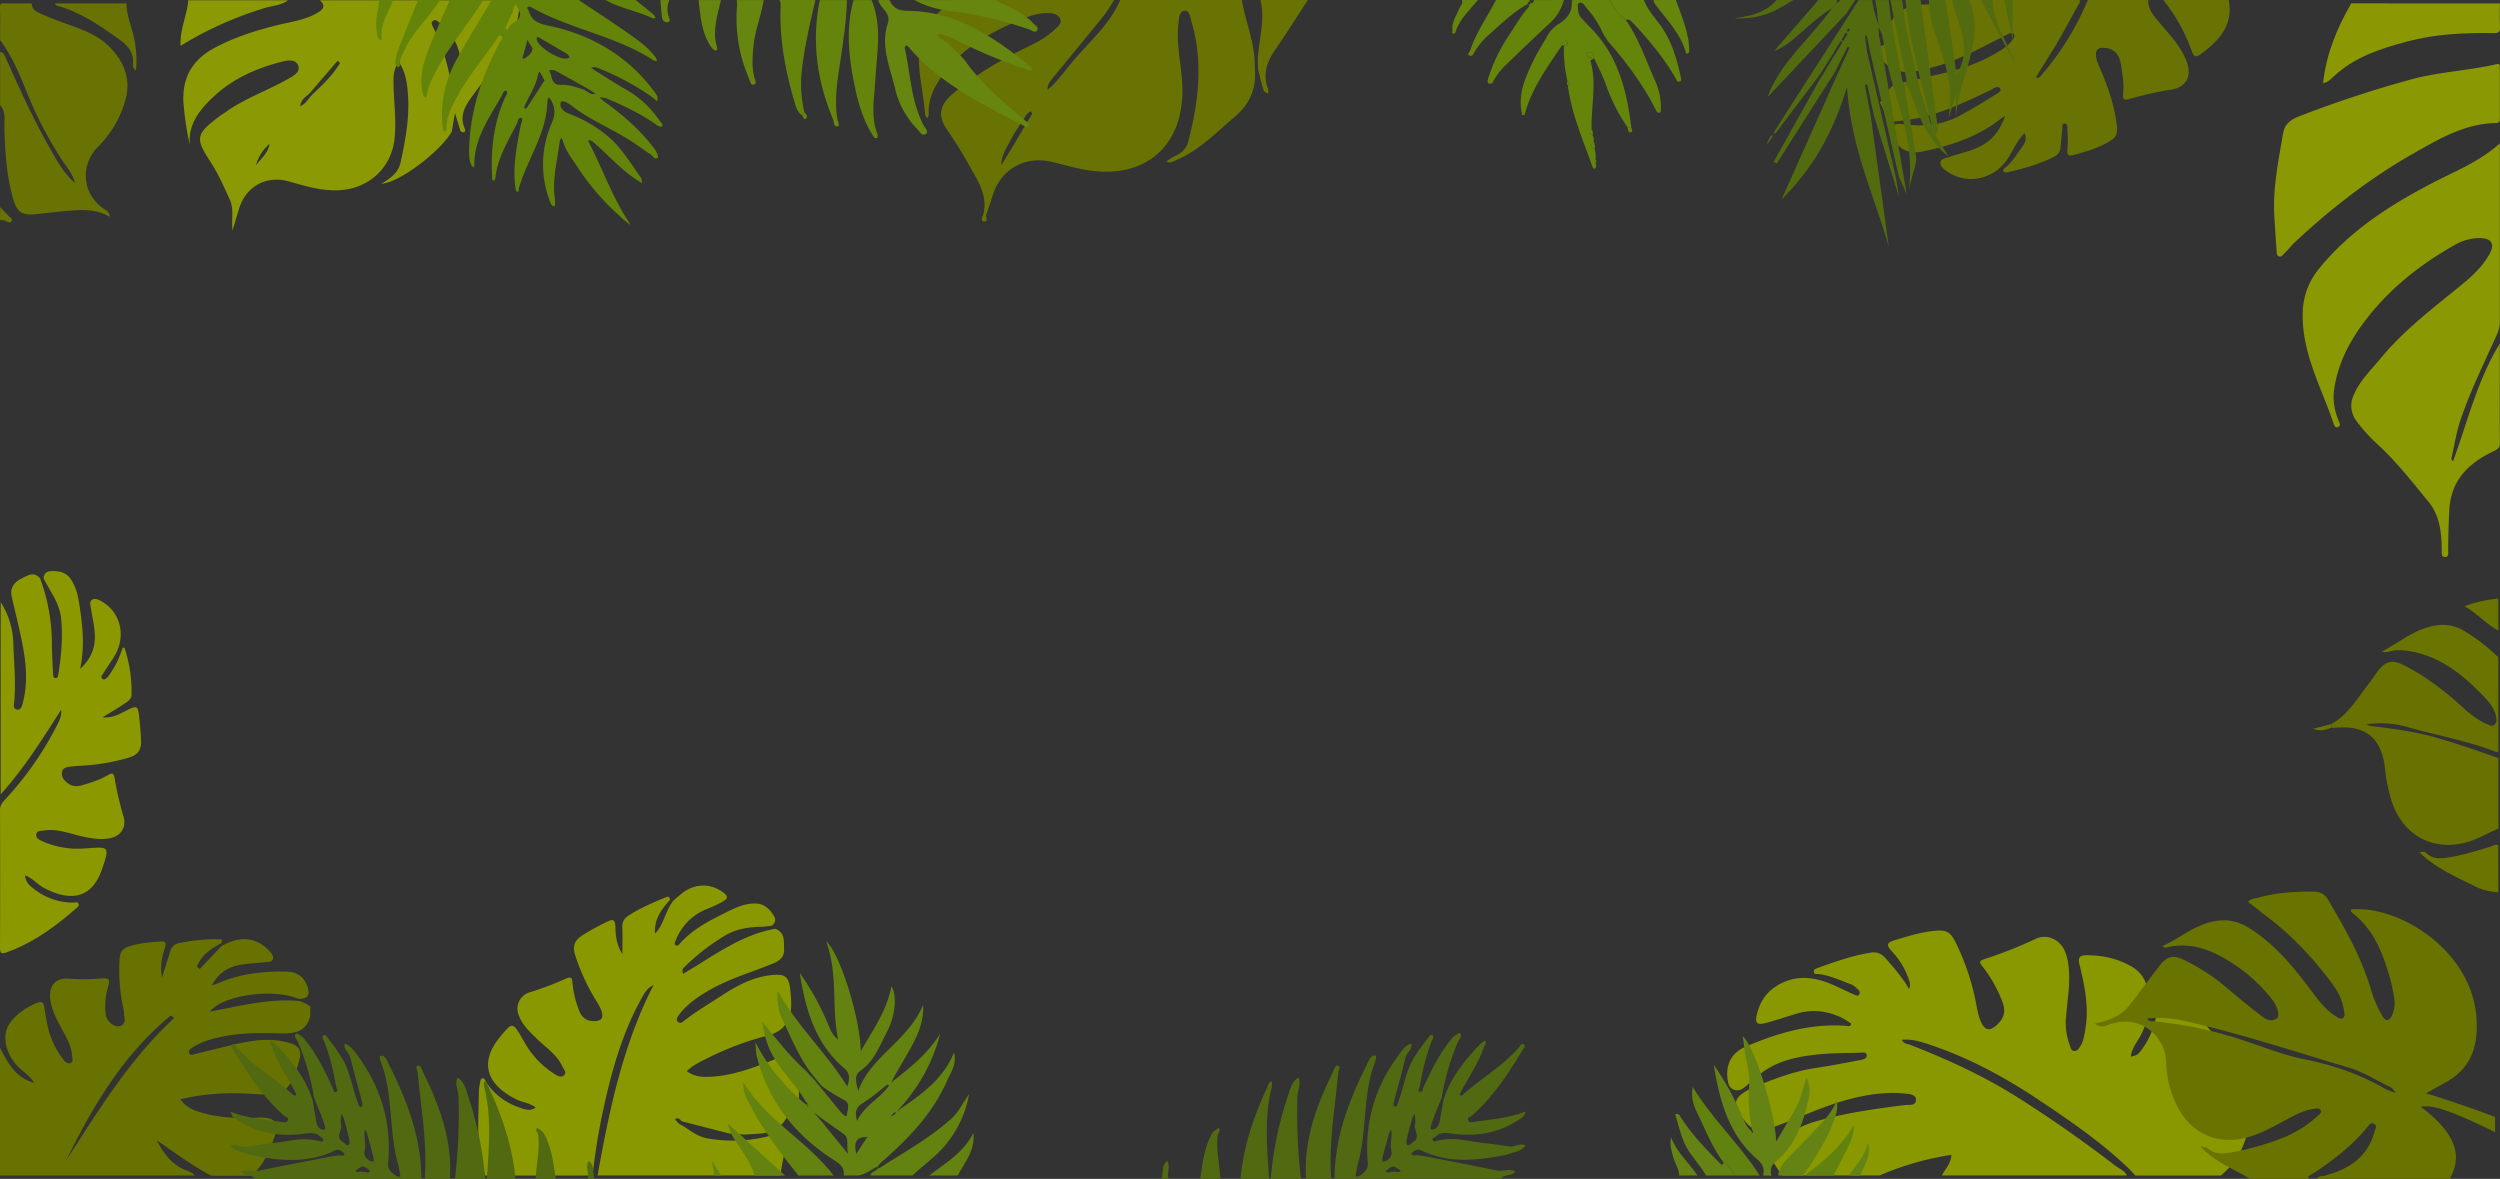 <svg id="Camada_9" data-name="Camada 9" xmlns="http://www.w3.org/2000/svg" viewBox="0 0 1482.36 699.01"><rect x="0" y="0" width="1482.36" height="699.01" fill="#333333" stroke="none"/><defs><style>.cls-1{fill:#8b9904;}.cls-2{fill:#8a9800;}.cls-3{fill:#eff1de;}.cls-4{fill:#8c9800;}.cls-5{fill:#687200;}.cls-6{fill:#648210;}.cls-7{fill:#ebefe3;}.cls-8{fill:#697300;}.cls-9{fill:#697200;}.cls-10{fill:#6a7400;}.cls-11{fill:#658314;}.cls-12{fill:#628210;}.cls-13{fill:#516a11;}.cls-14{fill:#697304;}.cls-15{fill:#638309;}.cls-16{fill:#67860f;}.cls-17{fill:#65840b;}.cls-18{fill:#8b9804;}.cls-19{fill:#8a9803;}.cls-20{fill:#536b0f;}.cls-21{fill:#d6dcc7;}.cls-22{fill:#64840a;}.cls-23{fill:#65850c;}</style></defs><path class="cls-1" d="M189.62,0H307.94a44.72,44.72,0,0,1-5.18,22.42c-6.3,12.1-14.29,23.09-22.41,34-4.32,5.8-8.1,11.75-4.82,19.56.81,1.93-.31,3-2.43,1.69l-3.33-10.81c-.76,4.46-1.31,7.67-1.87,10.89-6.21,11.45-31.31,30.68-41.79,31,5.74-3.36,10.11-6.68,11.39-12.51,3-13.74,5.55-27.54,4.29-41.68-.53-6-1.28-12.12-5.38-18-3.09,4.31-3.15,8.55-3.08,12.63.17,10.65,1.66,21.27.73,31.94-1.57,18-15.1,30.54-33,31.5-10.57.57-20.27-2.61-30.18-5.32-12.9-3.53-24.84,3-28.94,15.72-1.44,4.46-2.72,9-4.07,13.46-.75-6.24,1-12.5-1.59-18.23-3.49-7.7-6.94-15.54-11.54-22.59-9.16-14-8.77-16.39,6.06-27.37.9-.66,1.89-1.19,2.79-1.85,11.26-8.2,24.51-12.66,36.53-19.45,3.21-1.81,8-4.11,6.83-7.9-1.46-4.81-7.09-3.38-10.65-2.46-14.84,3.83-28.65,10.11-39.9,20.73-8,7.54-14.9,16-13.89,28.42A186.18,186.18,0,0,1,109,63.36c-1.72-15.81,3.86-27.5,18.42-35.25,11.74-6.26,24.14-10.16,36.89-13.35,8.38-2.09,17.08-3,24.66-7.81C192.51,4.7,192.65,2.64,189.62,0Zm-5.54,57a1.6,1.6,0,0,0,.81-.83c6.16-5.88,12.48-11.64,16.73-19l-1.47-1.26L184,54.66,182.62,56c-2,1.69-4.24,3.24-4.64,6.79C181.25,61.35,182.5,59,184.08,57Zm85.24,1.19c3.35-2.16,2.74-5.3,3.12-7.65,2.31-14,.73-27-11.25-36.67-1.32-1.07-2.65-3-4.5-1.63-1.5,1.12-.31,2.88.35,4.18C263.6,29.37,266.73,43.36,269.32,58.16ZM151.7,97.82c3.15-4,7.37-7.33,8.12-12.73A26.87,26.87,0,0,0,151.7,97.82Z" transform="translate(0 0.17)"/><path class="cls-1" d="M170.8,0c-4,3-9,3.16-13.57,4.51A212.88,212.88,0,0,0,107.08,27c-.51-10,3.91-18.19,4.55-27Z" transform="translate(0 0.17)"/><path class="cls-2" d="M431.87,671.8l-27.7-7.13c-1-1.29-2-2.41-3.91-1.23,1.11,1.44,2.06,2.89,3.83,3.47,4.91,3,9.43,6.87,15.33,7.9a85.76,85.76,0,0,0,39.29-2.11c6.17-1.8,6.58-1.49,6.66,5.13s-2,12.64-2.59,19H354.33c6.92-38.86,15-77.4,33.21-113-3.82,2.07-5,3.89-8.59,10.65-11,20.7-16.94,43.06-21.77,65.77-2.58,12.09-4.43,24.31-5.83,36.59H287.67c-5.71-16.4-3.84-33.37-3.71-50.21a30.56,30.56,0,0,1,.7-4.91c.16-1,.29-2.2,1.34-2.48,1.22-.31,1.48,1,2,1.79,4.77,7.61,11.66,12.58,20,15.5,2.94,1,6.14,2.45,9.63,0-3.5-2.71-7.63-3-11.14-4.67-16.87-8.19-23.22-21.09-10-37.17,7.38-9,7.47-9,13.33,1.09.67,1.15,1.31,2.31,2,3.45A52,52,0,0,0,329,636.77c1.59,1,3.76,2.29,5.48.56s-.24-3.4-.91-4.91c-3.23-7.26-9.91-11.42-15.32-16.71-4.36-4.27-8.84-8.45-10.88-14.45a10.14,10.14,0,0,1,6.6-13A195.7,195.7,0,0,0,335.82,580c2.88-1.28,3.44-.23,3.6,2.36a59.78,59.78,0,0,0,3.86,16.39c1.64,4.6,4.87,6.9,9.89,6.53,3.55-.26,4.64-2.1,3.67-5.36-.86-2.89-2.52-5.37-4.06-7.93a120.56,120.56,0,0,1-11.84-26.18c-1.52-4.83-.26-8.25,3.92-11.07a128.77,128.77,0,0,1,15.21-8.39c2.94-1.46,4.69-1.69,4.8,2.78.12,5.45.69,11,4.19,16.47,0-5.84.15-10.92-.06-16-.13-3.21,1.15-5.25,3.78-6.94,6.73-4.33,14-7.51,21.37-10.5,1.43-.58,3-1.36,3.09,1.27-5.18,5.68-9.49,11.73-8.82,19.94,5.44-5.58,6.07-13.72,10.94-19.55a76,76,0,0,1,6.45-5.36c7.23-4.79,15.5-4.68,22.35.07,3.82,2.64,3.85,4-.16,6.23a75.2,75.2,0,0,1-8.55,3.94,32.57,32.57,0,0,0-18.75,18.67c-.46,1.11-1.15,2.27,0,3,.94.6,1.84-.38,2.5-1.12,7.3-8.24,16.84-13.21,26.47-18,5.9-2.92,11.87-6,18.77-5.67,5,.22,8,3.44,10.45,7.38,1.34,2.17.77,4.1-1.1,5.71-2.13.24-4.26.64-6.39.68-7.56.13-14.86,1.31-21.47,5.19A128.91,128.91,0,0,0,406,573.05c-.8.77-1.83,1.52-1,4.22,17.71-10.3,34.07-23.12,54.69-26.72,6,2.23,5,7.51,5.24,12.17.18,4.2-2.25,6.59-6,8.16-12.82,5.35-26.32,9.12-38.45,16.12-6.77,3.91-13.22,8.27-17.93,14.69-.83,1.13-2,2.57-.61,4s2.82.11,3.92-.76c6.79-5.33,14.25-9.67,21.45-14.38,9.35-6.11,19-11.48,30.46-12.56,7.73-.74,9.93.84,10.79,8.49a74.17,74.17,0,0,1,.58,9.41c-.17,9.53-4.88,15.76-14.05,18A175.28,175.28,0,0,0,419,627.53c-4.08,2-8.22,4-11.78,7.44a17.37,17.37,0,0,0,10.48,3.33c7.37.22,14.5-1.21,21.56-3.16a198,198,0,0,0,20.11-7.21c7.83-3.11,14.48-.72,14.35,22.89a9.5,9.5,0,0,0-5.06,6.23c-2.63,9-8.3,14.15-18,14.92-5.61.45-11.15.86-16.74.15" transform="translate(0 0.17)"/><path class="cls-3" d="M431.87,671.8l2,.32" transform="translate(0 0.17)"/><path class="cls-4" d="M25.82,342.72c.2-2.52,1.58-4,4-4.2,4.59-.3,9,.31,11.93,4.43,4.11,5.74,4.9,12.54,5.88,19.28,1.66,11.36,2.4,22.71-.13,34.21,5.53-5,8.62-11,8.75-18.44.1-5.85-1.43-11.5-2.28-17.24-.27-1.84-1.27-4.32.88-5.44,1.77-.93,3.81.18,5.55,1.18,11.46,6.64,14.6,21.07,7.13,32.92-2,3.22-4.23,6.34-6.22,9.58-.62,1-2,2.43-.5,3.44,1.24.82,2.54-.53,3.31-1.53a52.55,52.55,0,0,0,8-15.32c.21-.6.43-1.19.64-1.75.5.06,1,0,1.08.14A82.35,82.35,0,0,1,78,411.79c0,2.17-1.57,3.51-3.28,4.67-4.47,3-9.1,5.8-13.86,8.62,4.6.67,8.61-1.13,12.57-3.16,8.36-4.31,8.39-4.32,9.37,5.48.4,4,.69,7.93.86,11.9.21,4.91-1.89,8.09-6.77,9.61a121.91,121.91,0,0,1-24.21,4.62c-3.27.33-6.58.38-9.85.76-2.58.29-5.8.37-6.14,3.76-.31,3,1.95,5.23,4.35,6.73s5,1.4,7.65.64c5.4-1.54,10.74-3.24,15.59-6.15,2.17-1.3,3.19-.93,3.61,1.68a196.87,196.87,0,0,0,5.4,23.22c1.75,6.08-1.57,11.3-7.75,12.6-6,1.25-11.77.11-17.59-1.18-7.19-1.6-14.2-4.59-21.79-3.31-1.66.28-4.11-.15-4.6,2.06-.53,2.42,1.78,3.46,3.47,4.24a51.27,51.27,0,0,0,19.1,4.47,75.33,75.33,0,0,0,8.88-.34c11.53-.81,11.8-.46,8,11-.46,1.42-1,2.82-1.55,4.19-6.65,15.78-19.61,15.73-33.31,8.48-3.83-2-6.62-5.76-11.3-7.5.32,4.44,3.24,6.52,5.89,8.49a37.21,37.21,0,0,0,23,7.65c1,0,2.08-.57,2.69.48.8,1.37-.44,2.18-1.24,2.88C32.78,549.29,19.51,559,3.69,564.6.94,565.57,0,565,0,561.87Q.17,521,0,480.22c0-3.13,1.71-4.88,3.47-6.79a193.34,193.34,0,0,0,29.37-41.69c1.78-3.42,3.88-6.81,3.43-11.07C25.31,437.74,14.65,455,.41,470.84V356.91a47.22,47.22,0,0,1,7.5,24.86c.42,11.26,1.54,22.52.54,33.81-.16,1.81-.95,4.61,1.73,5,2.36.3,3-2.42,3.41-4.24,2.92-11.34,2-22.75-.18-34-1.83-9.61-4.23-19.1-6.44-28.62-1.31-5.64,1.71-8.83,6.18-11.06,3.5-1.75,7.16-4.1,10.64.15a112.89,112.89,0,0,1,7,37.9c0,6.29.39,12.57.69,18.86.05.91.21,2.22,1.42,2.32s1.5-1.1,1.65-2.05c1.76-11,2.79-22,1.71-33.17C35.38,357.42,29.69,350.51,25.82,342.72Z" transform="translate(0 0.17)"/><path class="cls-5" d="M115.4,696.84H0V621c5,10.14,10,18.18,20.19,20.83C17.61,637.23,12.79,635,9.5,631,2.9,623.21,1.18,613,5.86,606.49c4.08-5.65,9.73-9.32,16.09-12,2.81-1.2,3.9-.26,4.3,2.53.55,3.76,1.25,7.49,2,11.21a49.64,49.64,0,0,0,9.12,19.6c1.07,1.45,2.65,3.08,4.53,2.3s.9-2.93.81-4.43c-.36-6.16-3.7-11.2-6.45-16.45-3-5.72-6.1-11.43-6.55-18-.51-7.42,3.65-11.71,11-11.13a122.78,122.78,0,0,0,19.84-.15c4.29-.35,4.82.85,3.61,4.55a42.4,42.4,0,0,0-1.51,16.69c.32,3.93,5,7.94,8.27,7.07,4.45-1.18,2.62-5,2.63-7.91a21.27,21.27,0,0,0-.72-3.89,110.78,110.78,0,0,1-2-27.13c.21-3.36.87-6.62,4.69-8,6.47-2.35,13.26-2.78,20-3.28,2.6-.19,3.2.86,2.28,3.68-1.74,5.32-3,10.84-1.74,17.72,1.85-5.87,3.41-10.66,4.85-15.48a6.34,6.34,0,0,1,5-4.88,105.64,105.64,0,0,1,23.18-2.37c1.39,0,3.51-.43,2.16,2.28-6.21,3.33-11.89,7.16-14.42,13.9l1.58,1.54,13.09-13.84c1.2-.57,2.39-1.15,3.59-1.7,9-4.12,18-2.41,24.49,4.67,1.25,1.35,2.73,3,2.29,4.75-.52,2.14-2.93,1.8-4.63,2-4.77.57-9.59.71-14.32,1.48-7.37,1.19-13.22,4.89-16.92,11.58l-.42.92.82-.51a24.51,24.51,0,0,0,2.79-.9c12.82-5.66,26.38-7.18,40.19-7,7,.09,11.13,3.29,13.05,9.34,1.54,4.82-.08,6.87-5.4,6.83-14.9-6.31-44.69-2.39-52.59,7.58,17.4-3.24,34.66-7.81,52.58-6.33a18.53,18.53,0,0,1,6.94,3.26v6c-2.53,8.75-8.81,10.21-17.08,10-11.55-.35-23.22-.51-34.67,1.82-6.34,1.29-12.6,2.93-18.07,6.57-1.12.75-2.87,1.72-1.84,3.51.86,1.49,2.4.56,3.62.26,7.72-1.86,15.41-3.85,23.15-5.64,11.22-2.59,22.43-4.27,33.79-.45,4.59,1.54,5.84,4.44,4.86,8.77-.43,1.92-1,3.83-1.58,5.7-4.66,14.09-9.08,16.57-23.83,15.48-15-1.12-30-.7-45.33,3.1,2.89,4.08,6.63,6,10.73,7.3,10.23,3.29,20.78,3.92,31.42,3.7,3.46-.07,6.91-.66,10.36.29,4,1.1,5.47,3.71,4.34,7.5-3,9.87-6.7,19.36-14.69,26.47H125.35C113.83,691.07,103.66,683.18,93,676c3.74,7.48,8.47,13.78,16.2,17.32C111.37,694.24,113.9,694.72,115.4,696.84Zm-76.1-9.07c19.19-29.7,37.58-59.95,64-84.31l-2-1.5C73.18,625.07,55.05,655.56,39.3,687.77Z" transform="translate(0 0.17)"/><path class="cls-6" d="M500.27,696.84c.51-4.39-1.76-6.62-5.41-8.93-23.29-14.73-39.34-35-46.21-62-.51-2-.41-4.11-.77-8.13,7.61,14.94,17.28,25.73,28.16,35.53.78.6,1.57,1.19,2.36,1.78l.87,1.12.33,0-.41,0c.12-.68.08-1.24-.86-1.1.94-1,0-1.52-.59-2.12-6.09-10.61-15.61-18.82-20.95-30-2.65-5.56-3.9-11.46-4.92-17.67,8.29,10.53,16.52,21,26.48,29.87.94,1.06,1.88,2.11,2.83,3.16l1,1,3.65,4.36.73.9c4.16,5.1,8.27,10.24,12.54,15.24.68.81,2.81,2.51,2.95,1.41.4-3.09,2.42-7.29-1.55-9.24A100.6,100.6,0,0,1,487.56,644l-1-1-3.63-4.46-.73-.81-2.73-3.6c-6.62-9.58-11-20.32-15.91-30.77-2-4.29-2.94-8.93-2.4-16,11.92,21.41,28.73,36.53,41.24,56.7,1.73-5.22,1.37-8.06-1.67-10.66-17.22-14.65-23.11-34.63-26.52-56.69a158.42,158.42,0,0,1,17,30.93c1.22,2.83,2.35,5.84,4.92,7.88l.85.67-.25-1.26c-3.64-18.36.24-37.43-6.88-57,8.46,7.48,20.36,46.58,20.52,65.17,7.5-13,15.57-24.16,18.2-38.59,3.51,6,2.35,17.76-3,27.9-4.29,8.07-7.42,16.91-15.65,22.54-4.06,2.77-1.73,7.71-1.14,12,7.24-20.72,29.6-29.63,38.64-51.38.28,10.45-3.2,17.76-7,24.83s-8.26,14-12.08,21.35c10.93-8.49,21.78-17,29.18-29.14a103.09,103.09,0,0,1-25.82,46.23c13.54-9.36,27.29-18.37,34-35,1.77,7-2,12-4.34,17.3-8.66,19.35-23,34.16-38.76,47.84a24.52,24.52,0,0,0-2.41,2.85l.07,0-1,.09c-3.21,1.87-6.22,4.14-10,4.89Zm27.86-34.77,1.11-.78,1.35-.71.63-1.42-1.38.65-1,1.12-.64,1.22-.62.29c.1,0,.23.06.29,0A2.16,2.16,0,0,0,528.13,662.07Zm-45.81-2.89a1.68,1.68,0,0,0-.12-.38c0-.06-.15-.08-.22-.12l.41.43,4.52,5.37c5,6.11,9.94,12.22,16,19.69-1.36-5.24,1.12-9.39-2.93-12.18s-8.07-5.66-12.11-8.49Zm32,14.88c-6.86-.31-8.13,3.36-6.63,10l6.52-10,.55-.63-.47,0Zm11.94-29.3,1-1.48-1.13-.34c-4.84,3.71-9.45,7.81-14.6,11-3.91,2.43-4.87,5.18-3.34,10.54C512.54,655.56,520.84,651.61,526.23,644.76Z" transform="translate(0 0.17)"/><path class="cls-6" d="M473.41,696.84c-10.53-13.13-20.72-26.5-28.54-41.5-1.94-3.72-4.36-7.31-4.15-13.72,14.49,23.15,38.22,35,53.58,55.22Z" transform="translate(0 0.17)"/><path class="cls-6" d="M520.12,691.89c.56,1.2,1.35.56,2,.16,14.27-9.29,29.33-17.43,42.06-29,4-3.6,6.23-8.33,10.45-14.51a63.74,63.74,0,0,1-12.76,28.59c-5.83,7.75-13.89,13.1-20.78,19.7H516.19c.24-2.47,3.1-2.23,4.09-3.93.08-.13.26-.28.24-.37a3.56,3.56,0,0,0-.33-.68Z" transform="translate(0 0.17)"/><path class="cls-6" d="M447.54,696.84c-2.19-7.17-6.62-13.12-10.63-19.3-2-3.13-4.42-6.11-5.31-11.55l33.85,30.85Z" transform="translate(0 0.17)"/><path class="cls-6" d="M551,696.84c9.18-7.24,19.82-12.87,26.2-25.21,1,11.19-5.61,17.65-9.29,25.21Z" transform="translate(0 0.17)"/><path class="cls-6" d="M423.67,696.84l-1.77-9.22,5.75,9.22Z" transform="translate(0 0.17)"/><path class="cls-7" d="M482.15,639.45" transform="translate(0 0.17)"/><path class="cls-7" d="M482.19,637.74" transform="translate(0 0.17)"/><path class="cls-6" d="M514.29,674.06l0-.74.47,0-.55.63Z" transform="translate(0 0.17)"/><path class="cls-2" d="M1316.93,696.84h-50.85c-1.23-1.32-2.41-2.71-3.71-4-16.43-15.8-35.14-28.6-54-41.17-20.25-13.47-41.46-24.9-64.62-32.55-5.09-1.68-10.23-3.35-16.06-2.75,1.12,2.52,3.22,2.31,4.79,2.92,22.3,8.66,44,18.65,64.21,31.44q29.58,18.74,57.38,40.15c2.43,1.88,5.6,2.91,7.07,5.93H1151.42c1.92-3.85,5.43-7,5.67-12.21a170,170,0,0,0-42.56,12.21H1056.7c-1.55-2.32-3.16-4.62-4.64-7-3.11-4.94-2.8-8.45,1.66-12.26,6.46-5.53,13.57-10,21.86-12.47,17.58-5.21,35.65-7.69,53.75-10,2.52-.33,6.79.69,6.74-3.15,0-3.26-4.12-3.45-6.77-3.7-10-1-19.83.26-29.6,2.56-16.42,3.87-31.52,11.3-47.25,17-10.18,3.7-14,2.72-20.12-6.36-4.79-7.08-4-10.47,3.35-14.82a21.13,21.13,0,0,1,2.22-1.14c12.65-5.5,25.46-10.46,39.25-12.49,8.37-1.22,16.68-2.88,25-4.44,2-.38,5-.62,4.7-3.23-.23-2-3.13-1.27-4.82-1.24-7.46.14-15,.17-22.37.84-14.21,1.29-28,4-39,14.28-1.69,1.58-3.5,3-5.28,4.54-2.08,1.78-4.42,3.34-7.22,2.27-3-1.15-3.58-4-3.88-7-.87-8.52,2.62-15.07,11-18.64,18.91-8.1,38.4-13.79,59.35-12.27,1,.07,2.35.9,3.07-1.24a53.81,53.81,0,0,0-5.24-3.34c-8.83-4.39-18-5.45-27.56-2.54-6,1.84-12,3.92-18.08,5.48-5,1.27-6.28.06-5.13-4.92,1.43-6.24,4.46-11.82,9.75-15.71,10.37-7.64,21.61-7.5,33.08-3,4.93,2,9.63,4.46,14.51,6.56,1,.44,2.59,1.61,3.47-.15.74-1.45-.55-2.47-1.51-3.34a10.6,10.6,0,0,0-3.19-2.32c-6.38-2.31-12.54-5.33-19.39-6.19-1.09-.14-2.61.42-2.9-1.12-.33-1.69,1.22-2.1,2.47-2.55,10.15-3.68,20.33-7.21,31-9,3.84-.63,6.6.44,9.18,3.42,4.93,5.7,9.92,11.33,13.83,18.13,1.08-2.67.22-4.66-.51-6.69a46.85,46.85,0,0,0-10-15.93c-3.68-4-1.75-5.18,1.85-6.28,7.61-2.33,15.23-4.7,23.2-5.55,7.53-.8,9.77.28,13.15,7a142,142,0,0,1,12.24,37.13c.7,3.57,1.33,7.16,3,10.46,2.11,4.23,4.69,4.79,8.24,1.87,5.25-4.3,6.49-8.64,3.93-15a80.17,80.17,0,0,0-11.48-20.25c-1.32-1.66-2.77-3.26.61-4.34a259.7,259.7,0,0,0,31-12.25c6.48-3,13.91.37,16.94,6.94,1.84,4,2.37,8.22,2.64,12.54.58,9.15-1.14,18.15-1.78,27.21a37.55,37.55,0,0,0,2.29,16.58c.5,1.3.61,3.2,2.51,3.31s2.79-1.49,3.72-2.89c1.79-2.71,2.18-5.83,2.77-8.92,2.62-13.56-.2-26.68-3.35-39.74-.91-3.79.23-5.22,4-5.24,9.49,0,18.49,1.85,26.75,6.6a19.06,19.06,0,0,1,9.8,14.69c1.43,10.06,0,19.4-5.31,28.19-2,3.29-4.34,6.5-4.77,10.71,3.84-1,4-1,6-3.55,8.44-11.17,11.11-23.8,9.23-37.5-.18-1.35-1.83-2.88,0-3.94,1.58-.92,2.77.69,3.9,1.53,8.13,6.1,15.07,13.44,21.94,20.87,11,11.91,20.27,24.92,25.81,40.29,2.54,7.08,3.9,14.36,3,21.9C1332,678.55,1326.36,688.72,1316.93,696.84Z" transform="translate(0 0.17)"/><path class="cls-8" d="M1452.47,698.84h-78.69c.82-2,2.79-1.39,4.26-1.78,14.44-3.8,25.88-10.95,30-26.43.39-1.49,1.6-3.39-.35-4.45s-3,.75-4,2c-9.14,11.12-20.38,19.77-32.34,27.59-1.14.74-3.06.93-2.46,3.08h-34.87c-9.47-6.21-20.75-9.7-29.31-19.39,2.17.57,3.55.52,4.28,1.18,4.06,3.7,8.74,3.42,13.61,2.57a157.74,157.74,0,0,0,29.68-8.23,67.36,67.36,0,0,0,21.57-13.1c1-1,2.9-2,2.26-3.52-.76-1.79-2.91-1.25-4.49-1-6.87,1.08-12.71,4.65-18.69,7.87-6.72,3.62-13.45,7.21-20.91,9.14-17.14,4.46-32.36-2.27-40.63-17.78a62.45,62.45,0,0,1-7-27.23c-.56-14.38-14.11-27.92-32.33-22.51-2.71.81-6.35,3.15-9.87-.11,8.27-1.74,15.31-4.33,20.66-11.11,6.06-7.67,11.74-15.62,17.75-23.32,4.46-5.71,8.24-6.45,14.77-3.12A117.6,117.6,0,0,1,1316,582c7.61,6.13,14.93,12.64,22.74,18.52,3,2.29,6.54,6,11,3.39,2.53-1.48.78-7.48-3.26-12.46a96.21,96.21,0,0,0-20-18.57c-12.54-8.68-25.81-15-41.78-11.32a1.85,1.85,0,0,1-2.35-.79c8.77-4,16.24-10.23,25.42-13.31,8.93-3,17.19-2.72,25.66,2.53,15.94,9.89,27.21,24.07,38.11,38.74,3.77,5.08,7.71,10,13.08,13.49,1.37.9,3,2.16,4.56,1.27s.85-3,.64-4.59c-.78-6.1-3.6-11.38-7.21-16.17-11-14.61-23.32-28-38-39.06-3.93-3-7.73-6.06-11.69-9.16,1.89-1.9,4.15-1.93,6.14-2.47,10.67-2.84,21.54-3.67,32.56-3.54,4.09.05,6.84,1.4,8.92,5,9.91,16.89,19.6,33.85,25.23,52.78a71.67,71.67,0,0,0,6.82,16c1.93,3.27,4.07,3.14,5.68-.3a17.44,17.44,0,0,0,1.29-10.69c-.63-3.43-1.17-6.88-2.1-10.23-4.18-15.17-9.56-29.69-22.56-39.9-.64-.51-1.34-1-.7-2.18,2.19,0,4.48-.12,6.76,0,27.68,1.68,65,27.34,67.46,64.47,1.07,16.07-2.71,29.18-17.35,37.66-3.93,2.28-8,4.41-12.59,7,14.25,4.35,27.67,9,40.94,14v9c-25.48-12.48-37.66-16.62-43.94-14.93C1455.38,671.13,1460.8,684.76,1452.47,698.84Zm-179.23-95.09c.92,2,2.26,1.55,3.29,1.64a237.64,237.64,0,0,1,55.28,11.85c11.29,3.78,22.33,8.22,34.14,10.59,15.46,3.1,30.47,7.88,44.46,15.46,3.38,1.83,6.73,3.9,10.72,4.55-1.61-.68-1.92-2.46-3.55-3.27-8.32-4.11-16.27-9.13-25.19-11.78-32.86-9.78-65.44-20.6-99-28A64.49,64.49,0,0,0,1273.24,603.75Z" transform="translate(0 0.17)"/><path class="cls-9" d="M1382.22,429.24c10.41-5.71,15.94-16,22.94-24.84,1.74-2.2,3.16-4.65,4.92-6.83,4.88-6,8.45-6.72,15.48-3.18,12.79,6.43,24,15.11,34.51,24.71,5.15,4.7,10.6,8.94,17.33,11.17,1.44,1.68,1.78.58,2-.8l1-2.09h1v17.91c-1,.71-1.93.18-2.8-.15-16.81-6.4-34.54-9.43-51.74-14.39a57.93,57.93,0,0,0-23.49-1.46,4,4,0,0,0,2.31,1c13.18,1.6,26.27,3.29,39.16,7,12.37,3.53,24.45,7.8,36.56,12.06v41.79c-5.77,2.41-11.14,5.69-17.15,7.6-20.7,6.58-39.38-3.08-46.14-23.85a101.16,101.16,0,0,1-4-19.88c-2-17.2-11-24.88-28-23.78-1.15.08-2.3.1-3.45.14C1382.46,430.6,1382.34,429.92,1382.22,429.24Z" transform="translate(0 0.17)"/><path class="cls-10" d="M1481.36,427.37h-1c-.28-7.52-5.34-12.27-10.07-17.07-11.67-11.82-24.6-21.55-41.56-24.36-4.11-.68-8.15-1-12.22.28a8.75,8.75,0,0,1-4.26,0c10.89-5.66,20.29-14.17,33.12-15.66a23.28,23.28,0,0,1,15.18,3.06,106,106,0,0,1,20.77,15.92Z" transform="translate(0 0.17)"/><path class="cls-10" d="M1481.36,528.86a33.06,33.06,0,0,1-14.69-3.93c-11.17-5.51-22.64-10.6-32-19.58,1.7-.74,3-.57,4,.35,4,3.7,8.68,3.32,13.53,2.51,8.33-1.39,16.35-3.91,24.41-6.32,1.51-.45,2.92-1.71,4.68-.89Z" transform="translate(0 0.17)"/><path class="cls-10" d="M1481.36,373.65c-7.07-3.58-12.16-9.78-20-14.38a78.35,78.35,0,0,1,20-4.53Z" transform="translate(0 0.17)"/><path class="cls-10" d="M1382.22,429.24c.12.68.24,1.36.35,2-3.25,1.36-6.52,2.44-11.2.74Z" transform="translate(0 0.17)"/><path class="cls-10" d="M1479.41,429.47c-.23,1.38-.57,2.48-2,.8Z" transform="translate(0 0.17)"/><path class="cls-11" d="M1045.38,696.84c1-3.87-.16-6.82-3.29-9.49-16.95-14.49-22.33-34.35-25.95-56.13a162.66,162.66,0,0,1,16.6,29.91c1.36,3.28,2.69,6.7,5.53,9.15.25.5.49,1,.74,1.51.68-.74.37-1.39-.17-2a97,97,0,0,1-1.66-26.51c.55-8.16-2.57-15.89-3.14-23.93-.12-1.62-.47-3.23-.74-5,7.13,5.48,19.65,46.5,19.84,62.42q5.25-8.88,10.49-17.77c3.46-5.91,5.33-12.48,7.43-20.37a16.9,16.9,0,0,1,1.62,11.32c-2.93,14.9-7.93,28.84-20.14,39-2.75,2.28-2.9,4.92-2.18,8Z" transform="translate(0 0.17)"/><path class="cls-12" d="M1021.85,688.93c-6.77-9.06-10.77-19.58-15.7-29.61-2.24-4.58-3.48-9.49-2.44-15,11.42,18.92,27.83,34,39.68,52.54h-14.92A20.53,20.53,0,0,0,1021.85,688.93Z" transform="translate(0 0.17)"/><path class="cls-11" d="M1054.34,696.84c.48-3.92,2.52-7,5.23-9.78,5.64-5.78,11.23-11.61,16.88-17.4,5-5.13,9.87-10.35,12.61-17.25,1,4.75-.51,9-2.09,13.17-3.66,9.58-9.1,18.23-14.66,26.8-.64,1-2.77,1.73-1.13,3.52l.09,0c-1.42-1.17-1.81-.3-2,1Z" transform="translate(0 0.17)"/><path class="cls-11" d="M1021.85,688.93a20.53,20.53,0,0,1,6.62,7.91h-16.91c-3.77-6.71-9.56-12.07-12.77-19.21-2.52-5.57-3.71-11.42-5.53-17.11,2.24-.72,2.63.64,3.19,1.53,6.48,10.2,14.8,18.85,23.23,27.43C1021.21,691,1021.52,690.69,1021.85,688.93Z" transform="translate(0 0.17)"/><path class="cls-12" d="M1071.18,695.9c10.92-7.93,20.93-16.74,28.11-29.06,0,4.95-1,8.2-4.68,15.57-2.44,4.83-5,9.62-7.44,14.43h-15.92l0-1Z" transform="translate(0 0.17)"/><path class="cls-11" d="M995.64,696.84c0-3.9-2.45-7-3.42-10.63-1.05-3.88-2.42-7.69-1.33-12,3.35,8.9,10.45,15.12,15.69,22.62Z" transform="translate(0 0.17)"/><path class="cls-11" d="M1096.12,696.84c4.13-5.8,9.46-10.83,11.5-19.4,2,8.35-2.41,13.59-4.54,19.4Z" transform="translate(0 0.17)"/><path class="cls-13" d="M855.84,652.3c3.91-13,12.25-23.15,21.29-32.84a24.56,24.56,0,0,1,3.42-2.62c1.13,1.6-.34,2.76-.77,4-3.06,9.32-8.75,17.3-13.28,25.88-.4.76-1.08,2.15-.86,2.34,1,.79,1.74-.06,2.49-.74,10.53-9.46,23.14-16.5,32.46-27.4.71-.84,1.63-2.81,3-1.78s-.29,2.44-.9,3.46c-8.42,14-17.41,27.59-29.77,38.63-.88.79-3.28,1.06-2.27,3,.82,1.61,2.63.94,4,.74,10.1-1.46,20.35-2.23,30-6.12-.58,1.12-.87,2.63-1.79,3.31-12.28,9.18-26.34,11.77-41.24,9.93-4-.49-7.44-1.29-10.51,1.81-.59.6-2.13.61-1.56,1.95s1.56.6,2.51.39a39.82,39.82,0,0,1,15.73-.41c9,1.55,18.08,2.29,27.06,3.8,3.41.57,6.43-2.43,9.77-.51-2.91,3.57-7.39,3.9-11.3,5.38a5.42,5.42,0,0,1-1,.21c-16.84,3.25-33.6,5.09-49.77-2.85-2.12-1-3.44.13-4.9,1.16-.35.25-.82.95-.72,1.1,1.06,1.59,2.68.38,4,.68s2.59.38,3.87.63c14.27,2.78,28.54,5.51,42.78,8.41,3.67.75,7.39-1.23,11,.51-2,3.17-6.56,1.42-8.67,4.41H791.33c0-24.2,8.38-46.07,18.95-67.31,1.18-2.38,2.35-6.24,5.19-5.71,1.41.27-.54,4.56-1.29,6.89-6.14,19-3.67,39.35-9.32,58.41a4.21,4.21,0,0,0-.09.49l-1.08,6c.91-.19,2-.09,2.68-.6,2.43-1.9,5-3.55,4.68-7.49-2.12-23.24,3.9-44.33,17.65-63.21,2.2-3,4.25-6.32,8.08-7.72.87,3.61-2.73,5.41-3.45,8.5-2.11,9-4.68,17.79-7,26.7-.18.68.07,2.09.42,2.19,1.64.5,1.76-1.06,2.13-2,3.3-8.77,4.53-18.29,9.3-26.5,2.47-4.25,5.63-8.1,8.53-12.1.64-.88,1.4-2.35,2.67-1.6s.15,2.07-.24,3c-3.63,8.91-5.67,18.22-7.36,27.64-.18,1-1.57,2.35.23,2.83,1.58.43,1.45-1.43,1.88-2.35,4.84-10.49,9.86-20.87,17.44-29.74,1.08-1.27,4-2.88,4.29-2.6,1.63,1.67-.31,3.25-1,4.78a143.79,143.79,0,0,0-9.8,33.59c-1.88,4.68-4,9.29-5.53,14.07-.48,1.42-1.82,4.37-.26,4.62,2,.34,4-1.79,4.49-4.32C854.36,661,855.09,656.65,855.84,652.3Zm-16.65,13.89c0-1.26.06-2.08,0-2.89-.1-1-.3-2.06-.46-3.09a17.23,17.23,0,0,0-1.39,2.87c-1.09,3.77-2.16,7.54-3,11.36-.31,1.38-.66,3.67,0,4.16,1.36,1,2.45-1,3.62-1.7C843,673.71,837.5,669.34,839.19,666.19ZM824.61,679c.29-3.35.48-4.82.51-6.29a30.53,30.53,0,0,0-.25-3.3,16.84,16.84,0,0,0-1.37,2.84q-2,7.08-3.82,14.22a8.13,8.13,0,0,0,.08,2.3,14.83,14.83,0,0,0,2.2-.7C827.09,685.48,824.35,680.87,824.61,679Zm1.48,15.75c1.41-.8,3.21,1,4.49-.72-1.53-.9-3.06-2.5-4.57-2.47s-2.94,1.7-4.4,2.66C822.94,695.84,824.6,694.35,826.09,694.72Z" transform="translate(0 0.17)"/><path class="cls-13" d="M774.4,698.84c-1.58-23.16,6.41-43.93,16.33-64.2.59-1.19,1.06-3.49,2.7-2.93,1.85.64.25,2.55.12,3.87-1.95,21-5.82,42-4.21,63.26Z" transform="translate(0 0.17)"/><path class="cls-13" d="M753.49,698.84a207.52,207.52,0,0,1,10.12-49c1.34-4,2.13-8.56,6.3-11.08,1.74,3.9-.52,7.6-.62,11.41a329.66,329.66,0,0,0,2.13,48.66Z" transform="translate(0 0.17)"/><path class="cls-13" d="M735.57,698.84c1.7-19.42,8-37.53,16.17-55.06.5-1.06.57-2.82,2.4-2.54a8.11,8.11,0,0,1-.06,3.16c-4.54,18-2.77,36.24-1.58,54.44Z" transform="translate(0 0.17)"/><path class="cls-13" d="M711.67,698.84c1.35-9.24,2.35-18.59,7-26.93.79-1.42,2.63-2.25,4-3.36,1.4,1.71-.52,2.93-.68,4.42-.94,8.72,1.1,17.25,1.61,25.87Z" transform="translate(0 0.17)"/><path class="cls-13" d="M688.77,698.84c1.05-3.56-.21-7.82,3.28-10.64,2.26,3.41-.34,7.14.7,10.64Z" transform="translate(0 0.17)"/><path class="cls-14" d="M.07,23.61c0-6.43.12-12.87-.07-19.3C0,2.17.41,1.69,2.54,1.77,8,2,13.38,1.83,18.8,1.83c0,3.12,2.27,4.72,4.59,5.76,5.08,2.29,10.28,4.32,15.51,6.21,9.41,3.41,19,6.57,26.21,14,8.41,8.6,12.58,18.75,9.34,31A62.57,62.57,0,0,1,58,87c-10,10-10,26.9,3.26,36.49,1.37,1,3.52,1.56,3.92,4.91-7.3-4.15-14.47-4.31-21.88-3.8-7.21.5-14.36,1.39-21.52,2.18-9.16,1-11.81-1.1-14.25-10-3.7-13.58-4.59-27.41-4.9-41.4C2.52,71,3.61,66,.07,62.23V30.55c2.28.44,2.83,2.52,3.57,4.17C11.72,52.78,19.91,70.77,29.73,88c4.16,7.29,8.13,14.68,14.66,20.3-1.13-5.4-4.91-9.36-7.72-13.75a232.55,232.55,0,0,1-20-38.14C12.06,45,7.49,33.56.07,23.61Z" transform="translate(0 0.17)"/><path class="cls-14" d="M75,1.83c0,6.24,2.29,12,3.84,17.92a62.47,62.47,0,0,1,1.8,21.87c-2.18-1.59-1.82-3.3-1.76-4.5.32-6.19-3-10.19-7.62-13.51C59.76,15.34,48.15,7.29,34.34,3.3c-.78-.23-1.6-.45-1.74-1.47Z" transform="translate(0 0.17)"/><path class="cls-14" d="M.07,122.62c1.8,1.88,3.55,3.8,5.42,5.61.83.81,2.14,1.56,1.38,2.77s-2,.49-3.1.06-2.34-1.23-3.7-.52Z" transform="translate(0 0.17)"/><path class="cls-14" d="M744.1,41.3c.86,11.38-3.37,20.56-12.05,27.86-10.79,9.09-20.58,19.52-33.88,25.27-2.08.9-4.09,2.54-6.6,1.16a31,31,0,0,1,5-3.18c4.06-1.66,6.91-4.49,8-8.58,6.07-23.43,9-47,2-70.81-.77-2.64-1.06-7.23-4.45-6.78-3,.39-3.08,4.87-3.41,7.81-1.3,11.62,1.53,23,2.25,34.54,2.33,37.35-21.79,58.81-58.66,51.69-6.39-1.23-12.66-3.06-19-4.55C608.1,92.16,593.92,100,589,114.57c-1.41,4.19-2.74,8.39-4.19,12.56-.49,1.42,1.5,4.59-1.64,3.94-2.06-.42-.32-3,.05-4.73,2.55-11.75-4.38-20.66-9.43-30C570,89.4,565.65,82.76,561.22,76.2c-5.51-8.15-3.65-14.53,3.55-20.63,13.46-11.4,28.52-20.18,44.33-27.82,6.06-2.93,11.95-6.16,16.81-10.91,1.56-1.52,3.79-3.1,2.81-5.61-1.07-2.76-3.8-3.52-6.55-3.63-6.93-.3-13.23,2.23-19.39,4.87-18.57,8-35.49,18.06-46.54,35.87-3.67,5.91-5.94,11.92-5.52,18.89a9.93,9.93,0,0,1-.67,2.8c-.52-.77-1.43-1.51-1.49-2.31-1-13.48-4.91-26.61-3.37-40.47,1.48-13.38,11.2-19.83,20-27.42h95.38a101.2,101.2,0,0,1-5.87,9C644.48,21.5,634.13,34,623.83,46.58c-1.55,1.89-2.87,3.86-2.65,6.46a53.25,53.25,0,0,0,4.4-4.08q4.33-5,8.41-10.15c10.18-12.92,23.63-23.31,30.22-39h72.15c2,12.28,7.1,23.9,7.59,36.48Zm-132,25.89-.89-1.42A8.11,8.11,0,0,0,609,67.43c-3.32,5-6.91,10-9.67,15.32-2.42,4.71-5.65,9.28-5.62,15q4.06-6.64,8.13-13.29c1.36-2.24,2.66-4.51,4-6.77C607.9,74.2,610,70.75,612.11,67.19Z" transform="translate(0 0.17)"/><path class="cls-14" d="M775.49-.17c-6.41,9.82-12.63,19.76-19.28,29.42-5,7.23-7.67,14.61-4.33,23.28a8.71,8.71,0,0,1,.07,2.85c-.93-.63-2.42-1.09-2.69-1.93-1.26-4-2.18-8.12-3.22-12.2-.08-1.64-.15-3.27-.22-4.91.17-12.19,4.62-24.19,1.54-36.51Z" transform="translate(0 0.17)"/><path class="cls-15" d="M372.87,132.6A147.82,147.82,0,0,1,342,98.26c-3.09-4.81-6.85-9.36-8.26-15.13a5.6,5.6,0,0,0-1-1.54,8,8,0,0,0-.88,2.08c-1.28,11.42-4.69,22.66-2.78,34.35a19.72,19.72,0,0,1-.15,4.19c-2.15-.12-2.53-2.08-3-3.43a60.61,60.61,0,0,1,1.3-46.11c2.22-5.14,1.88-9-.44-13.39a10.79,10.79,0,0,0-1.4-1.71,7.13,7.13,0,0,0-.83,2.21c-.25,19-11.85,34.28-16.92,51.7-.21.73.46,2.26-1.16,2-.4-.08-.71-1.36-.82-2.11-1.8-12.66.74-25,3.11-37.27.3-1.54,1.67-3.89.13-4.37s-1.83,2.25-2.52,3.61c-5.18,10.28-11.38,20.16-12.66,32A3.54,3.54,0,0,1,293,107c-1.56-.37-1.14-1.8-1.2-2.83-.87-16,1-31.57,7.61-46.38.57-1.27,2.14-3.21.75-4s-2.07,1.69-2.73,2.87C290.12,69.69,281,82,281.25,98c0,.39-.32.79-.5,1.18a8,8,0,0,1-1.12-1.3c-1.34-2.38-1.46-5-1.45-7.65.05-23.36,7.2-44.74,18.06-65.11.64-1.21,2.44-3,1.09-3.88-1.93-1.25-2.56,1.44-3.33,2.54-8.63,12.47-18.59,24-25.32,37.78a36.05,36.05,0,0,0-4,13.16c-.08,1.13.65,2.92-1.32,3.06-.26,0-.87-2.26-1-3.51C261,59.63,264.45,46,271.64,33.41,278.07,22.1,284.9,11,291.56-.17h51.61c10.59,7.13,21.34,14,31.72,21.46C380,24.91,385,28.74,388.78,33.88a8,8,0,0,1,.79,2.18,6.28,6.28,0,0,1-2.14-.49c-22.12-14.39-48.81-18.29-71.64-31-1-.56-2.16-1.29-3.11-.26-.24.26.76,1.53,1,2.39,1.77,5.57,5.67,7.12,11.34,8.31,25.78,5.38,47.35,18,63.2,39.44,1.21,1.63,2.25,3.3,1.39,5.45a46.5,46.5,0,0,0-3.59-3,157.5,157.5,0,0,0-32.34-17.08c-.92-.37-2.13,0-3.2,0a22.8,22.8,0,0,0,2.19,1.76c6.32,3.9,12.56,7.95,19,11.61a59.84,59.84,0,0,1,19.64,18.5c.67,1,2.4,1.88.93,3.2-.38.35-2.09-.4-2.94-1-9.24-6.48-19.31-11.4-29.7-15.71a18.08,18.08,0,0,0-4.22-.72c1,.91,2,1.92,3.11,2.72,11.27,8.17,21.74,17.19,30,28.48,1,1.34,2,4.41,1.57,4.71-2,1.46-2.91-1.16-4.27-2-4.31-2.75-8.37-5.91-12.71-8.61-11.19-7-23.52-12-34-20.13-1.83-1.42-5.78-3.92-6.54-2.12-1.13,2.69,1.45,5.51,4.89,6.76a81.06,81.06,0,0,1,20.69,11.49c9.55,7.1,15.26,17.2,22,26.54.57.8.41,2.11.6,3.18-.77-.5-1.54-1-2.32-1.49-9.77-6.09-17.27-14.8-25.86-22.25-1.1-.94-2.17-2.12-3.9-1.52l1.62,3.17c7.74,15.25,13.42,31.53,23.1,45.8C373.18,132.27,373,132.43,372.87,132.6Zm-43.81-91c-2.58-.53-3.74-.31-3.19.66,1.73,3.05.87,8.26,6.89,7.91,4.63-.27,9,1.37,13.41,2.86,2.28.77,3.95,3.51,6.9,2.27-2-1.26-4-2.59-6.1-3.76C340.54,47.93,334.08,44.38,329.06,41.6Zm8.76-7.77c-.74-1-1-1.67-1.49-2q-8.28-4.89-16.6-9.66c-1.48-.86-1.57-.09-1.4,1.18.56,4.35,13.74,12.46,18.11,11.08A10.13,10.13,0,0,0,337.82,33.83Zm-14.95,13.7L320,42.22c-.31.5-.81,1-.9,1.5-1.18,6.64-4.84,12.22-7.68,18.15a11.76,11.76,0,0,0-.6,2.17c.44,0,1.16.25,1.28.08C315.69,58.65,319.24,53.15,322.87,47.53ZM301,17.51c.94-4.23,6.65-4.4,7.35-8.56.32-1.93-1.47-4.22-2.3-6.35-2.06,1.06-1.42,3.37-2.29,5-1.31,2.44-2.36,5-3.51,7.56C300,15.88,299,16.71,301,17.51Zm14.73,11-3-5c-.9,3.3-1.74,6.62-2.73,9.89-.47,1.54.67,1.29,1.16,1C313.22,33.05,315.3,31.69,315.75,28.51Z" transform="translate(0 0.17)"/><path class="cls-15" d="M286.59-.17c-9,14.54-20.46,27.46-28.36,42.76-2.21,4.27-4.5,8.39-5,13.27a10.37,10.37,0,0,1-.76,2.26c-.54-.71-1.37-1.34-1.58-2.13-2.49-9.39-.14-18.32,3.27-26.94,3.9-9.85,8.36-19.49,12.57-29.22Z" transform="translate(0 0.17)"/><path class="cls-15" d="M260.79-.17C254.93,10,245.44,17.51,240.52,28.32c-1.36,3-3.37,5.69-3.48,9.15,0,.82.45,2.34-1.15,2a2.77,2.77,0,0,1-1.56-2.18A32.64,32.64,0,0,1,236,29.6c3.86-10,7.93-19.85,11.92-29.77Z" transform="translate(0 0.17)"/><path class="cls-15" d="M376.91-.17c3.53,2.87,7.09,5.71,10.58,8.64a7.24,7.24,0,0,1,1.2,2c-.57.09-1.26.44-1.68.23-9-4.4-19.2-5.83-28-10.88Z" transform="translate(0 0.17)"/><path class="cls-15" d="M233-.17c-2.48,7.6-8,14.33-6.63,23.05,0,.27-.5.63-.78.95-.56-.73-1.42-1.39-1.64-2.21-1.43-5.33-.88-10.68.1-16,.36-1.92.68-3.84,1-5.77Z" transform="translate(0 0.17)"/><path class="cls-15" d="M373.34,132.1l.1,1.2-.57-.7C373,132.43,373.18,132.27,373.34,132.1Z" transform="translate(0 0.17)"/><path class="cls-16" d="M527.46-.15c1.88,4.65,5.47,6.37,10.39,6.4,29.21.21,51.5,15.49,72.81,32.86.62.51,1.54,1.71,1.4,1.89-1.11,1.4-2.28.2-3.44-.16A275.87,275.87,0,0,1,565.8,22.93c-3.1-1.58-6.44-2.95-10.1-2.88,1.09,3.38,4.84,3.82,6.95,6.14,3.25,3.59,7.35,6.53,10.14,10.4C582.45,50,595,60.36,607.43,71c1.1.94,3.37,1.88,2.37,3.38s-2.82-.09-4.15-.76C581.4,61.24,557.06,49,538.89,27.9c-.38-.45-1.07-1.16-1.4-1.06-1.47.44-1,1.82-.77,2.7,3.21,15,3.61,30.58,10.91,44.58.83,1.58,3.27,3.77,1.35,5.14-2.32,1.65-3.74-1.52-5.09-2.89A50.72,50.72,0,0,1,530.71,52.3c-3-12.61-8.73-25.19-4.27-38.63,2.1-6.36-4.67-8.86-5.64-13.82Z" transform="translate(0 0.17)"/><path class="cls-17" d="M516.8-.15c6.53,15.79,3,32.05,2.15,48.15-.55,10.48-2.76,21,1.34,31.26.28.7.21,2.25-.08,2.35-1.64.57-2.3-.84-3-1.93-5.87-9.53-8.73-20.11-10.88-30.93-3.23-16.28-4.77-32.58-.22-48.9Z" transform="translate(0 0.17)"/><path class="cls-17" d="M502.14-.15c-.16,11.5-1.88,22.83-3.57,34.17-1.83,12.28-4.21,24.54-1.95,37l-2.51,0c-9.69-23-13.05-46.6-8-71.17Z" transform="translate(0 0.17)"/><path class="cls-17" d="M483.49-.15c-3.15,13.45-6.29,26.9-7.92,40.63A73,73,0,0,0,477,66.61l-1.21,1.7c-3.28-2.12-4-5.62-5-9-5.39-18.65-8.85-37.55-7.88-57.06a7.42,7.42,0,0,0-.77-2.41Z" transform="translate(0 0.17)"/><path class="cls-16" d="M590.09-.15c7.75,4.16,16.29,7.07,22.45,13.71,1.09,1.18,3.56,2.36,2.49,4.17-1.18,2-3.13.14-4.65-.39A226.86,226.86,0,0,0,562,6.18,59.4,59.4,0,0,1,542.12-.15Z" transform="translate(0 0.17)"/><path class="cls-16" d="M452.84-.15c-1.49,9.25-5.18,18-6.08,27.42-.58,6.17-1,12.21.47,18.31.35,1.47,1.83,3.9-.35,4.45-1.87.46-2.19-2.3-2.84-3.83A89,89,0,0,1,437,3.77a34.36,34.36,0,0,0-.12-3.92Z" transform="translate(0 0.17)"/><path class="cls-16" d="M427.52-.15c-2.11,8.94-5.11,17.78-2.6,27.16.27,1,.83,2.44-.58,2.78-.63.15-1.83-.95-2.39-1.74-6.06-8.45-6.51-18.44-7.76-28.2Z" transform="translate(0 0.17)"/><path class="cls-16" d="M396.87-.15a13.69,13.69,0,0,0-.45,9.58c.36,1.23,1.8,3.13-.74,3.56-1.72.3-2.89-1.17-3.11-2.77-.48-3.44-.7-6.91-1-10.37Z" transform="translate(0 0.17)"/><path class="cls-16" d="M494.11,71l2.51,0c.77,1.33,1.12,3.72.07,3.83C494.43,75.14,494.44,72.72,494.11,71Z" transform="translate(0 0.17)"/><path class="cls-16" d="M475.81,68.31l1.21-1.7c1.19,1.08,2.18,2.55.69,3.68C476.92,70.89,476.13,69.33,475.81,68.31Z" transform="translate(0 0.17)"/><path class="cls-18" d="M1482.28,1.84c0,4.63-.16,9.26.06,13.88.15,3-.66,3.82-3.82,3.76-17.3-.33-34.49.48-51.37,5-15.68,4.21-30.92,9.09-43.2,20.5-1.73,1.61-3.41,3.59-6.5,4.15,1.86-17.3,8.26-32.66,16.71-47.31Z" transform="translate(0 0.17)"/><path class="cls-19" d="M1482.28,84.83v22.88q0,41.25,0,82.5a19,19,0,0,1-1.81,8.09c-7.44,16.57-15.49,32.88-21.38,50.12-2.57,7.5-3.76,15.35-5.5,23.06-.11.53.25,1.16.94,1.88,8.6-23.51,14.39-48.05,27.71-69.84V223c0,13.09-.08,26.18.07,39.26,0,2.77-.93,3.76-3.4,4.94-14.78,7-25.65,17-26.59,35-.42,7.95-.65,15.87-.69,23.81,0,1.56.47,4-1.63,4.1-2.61.15-2.17-2.47-2.18-4.15-.07-10.28-1.21-20.57-7.87-28.65-9.66-11.71-19-23.76-30.25-34.08a94.38,94.38,0,0,1-12.31-13.58,14.8,14.8,0,0,1-1.84-15.44c3.52-8.46,10.07-14.67,15.71-21.53,13.75-16.73,30.87-29.77,47.52-43.32,6.66-5.43,13.07-11.2,17.35-18.86,3.24-5.79,1.42-9.25-5.29-9.5a29.47,29.47,0,0,0-15.58,4.23c-21.66,12.24-40.73,27.68-55.29,48.05-8.08,11.31-14.11,23.82-16,37.91-.86,6.21.34,12.16,2.61,17.94.52,1.34,1.64,3-.15,3.91-1.61.82-2.39-1-2.76-2.1-7.29-21.63-19-42-18.28-65.92a42.06,42.06,0,0,1,10-26.28c18.3-22.4,42-37.43,67.2-50.58C1455.89,101.27,1470,95.83,1482.28,84.83Z" transform="translate(0 0.17)"/><path class="cls-19" d="M1348.54,128.08c-.92-16.73,2.42-33,5.23-49.3,1.12-6.54,6-8.66,11.11-10.62a683.57,683.57,0,0,1,65.28-21.37c16.44-4.41,33.56-5.07,50.11-8.9,2.2-.51,2,.91,2,2.24,0,9.94,0,19.88,0,29.82,0,1.64-.09,2.81-2.28,2.84-18.44.31-33.7,9.34-49.08,18.1-25.83,14.71-49.11,32.82-70.77,53.11-1.68,1.57-3,3.57-4.7,5.08-1.27,1.12-2.35,3.41-4.19,2.77-1.57-.54-1.26-2.9-1.4-4.44C1349.3,141,1349,134.52,1348.54,128.08Z" transform="translate(0 0.17)"/><path class="cls-14" d="M1238-.17h35.75c-.15,5.54,3.34,9.33,6.52,13.2,6.16,7.5,13.19,14.42,16.47,23.84,3,8.56-.77,14.89-9.7,16.19a185.06,185.06,0,0,0-24.16,5.41c-3.29,1-4.31.37-4-2.91.65-6-.36-11.83-1.31-17.67-1-6.32-4.33-9.32-10-9.71-3.73-.25-5.15,1.44-4.75,5s2.19,6.52,3.49,9.71c4.2,10.24,7.68,20.68,8.89,31.75.34,3.11,0,6-2.78,7.93-7.1,4.78-15.22,7.1-23.37,9.28-2.28.6-3.55,0-3.2-3.09a82.92,82.92,0,0,0,0-12.31c0-1.31.23-3.49-1.81-3.37-1.71.09-1.06,2.08-1.19,3.26-.43,3.59-.68,7.21-1.08,10.81a6.5,6.5,0,0,1-3.59,5.54c-8.77,4.43-18.13,7.08-27.66,9.22-1,.23-2.07.4-2.6-.69-.45-.93.41-1.45,1-1.94,4.42-3.38,7-8.25,10.26-12.59,1.52-2.06,2.8-4.6,1.25-7.92-4.41,4.51-6.56,9.72-9.48,14.42-8.1,13-24.35,16.71-36.58,8.19-1.9-1.32-4.12-3-3.77-5.36.3-2.09,3-2.31,4.79-3,6.54-2.28,13.44-3.49,19.61-6.84,6.84-3.72,11-9.44,14-17.7-1.68,1.12-2.34,1.5-2.94,2-13.49,10.52-29.27,15.69-45.73,19.13-8.12,1.7-13.65-.81-17.43-7.07-1.42-2.35-2.63-5-.88-7.38,1.56-2.16,4.12-2,6.77-1.68,11.71,1.66,23,.52,33.63-5.26,6.54-3.55,12.94-7.3,19.17-11.35,1.83-1.19,5.47-2.73,4.51-4.35-1.52-2.57-4.34.07-6.37,1C1164,60.9,1148.22,68.73,1130.57,71c-11,1.42-9.58,2.15-15.83-10.28l.11-.45c4.26-3.16,4.38-9.76,10.79-11,7.77-1.49,15.45-3.46,23.17-5.19,13.77-3.09,27.06-7.34,38.86-15.36a20.88,20.88,0,0,0,6-5.76c.57-.87,1.08-1.82.5-2.75-.79-1.27-2.06-.82-3.09-.35-1.95.88-3.83,1.92-5.74,2.89-13.09,6.63-26.1,13.71-40.39,17.26-11.68,2.91-24.74,7-33.6-12.38,9-.21,6.93-4.24,7.39-7.18.77-4.84,2.55-9,6.24-12.37s8-4.73,12.84-5.38c4-.53,8.53.62,11.84-2.88h83.41c.45.87,0,1.59-.4,2.29-5.62,10-10.85,20.29-17.07,30-2.85,4.45-5.6,9-8.41,13.49,1.54.86,2.1.1,2.6-.46A166.79,166.79,0,0,0,1238-.17Z" transform="translate(0 0.17)"/><path class="cls-14" d="M1321.45-.17c3,15.07-5.75,24.12-16.55,32.13-2,1.48-3.86,2.11-5-1a105.54,105.54,0,0,0-17.2-31.17Z" transform="translate(0 0.17)"/><path class="cls-20" d="M1124.09,104.86c.52,3,1,6.08,2.12,12.45-5.71-18.52-10.42-33.83-15.13-49.13q-2-9.21-3.91-18.42l-1.44.3,3.46,18.2,10.8,78.15c-7.63-28.18-22.3-57.41-24.8-95-8.61,27.74-20.17,48.12-38.83,66.71l33.16-74.24q3.62-7.87,7.22-15.75l-1.26-.54q-3.7,7.41-7.4,14.83-17.28,27.15-34.54,54.32l-1.84-.95,27.53-49.35,1.75-2.48q2.49-4.26,5-8.5c.26-.47.53-.93.8-1.39l1-1.46,2.8-4.61,1.92-3.29-.93-.58-2,2.83-3.28,5.63a.67.67,0,0,0-.32.74l-.83,1.1L1079.76,43l-2.45,3.41-24.39,32.29-.83-.93L1096.89,8l5.18-8.13H1110c.39,2,.77,4,1.16,6,.88,3,1.77,6,2.66,9l-.87-9-1-6h7.94l1.17,9.86c2.27,12.59,4.5,25.19,6.86,37.76.21,1.11,1.24,2.07,1.89,3.1.21-1.24.82-2.56.59-3.71-2.47-12.39-5.08-24.76-7.64-37.13-.63-3.29-1.25-6.58-1.88-9.88h7l2.31,15.94c.25,1.29.51,2.57.76,3.85l1.2,6.05.74,2.89,1.31,6,.65,2.9,3.21,13.94,8.7,27.71,0,0,1.06,1-.1-.07,7.57,12.55c-13.89-11-17.89-25.67-23.17-39.55a19.19,19.19,0,0,0-2.14-3.33,15,15,0,0,0-.4,3.9c2.2,13.15,4.79,26.25,6.57,39.45.47,3.46-1.51,7.25-4.22,18.85,3.85-34.39-11.11-56.74-13.86-81.41q-1.07-5.07-2.14-10.16l-2-4.6.12,4.88c.65,3.28,1.31,6.57,2,9.86,4.4,25.56,8.8,51.12,14.53,84.44L1126,104.82q-8.58-37.15-17.17-74.32l-1-4.85-.94-4.78-1,.15.46,4.66.72,4.86Q1115.58,67.69,1124.09,104.86Zm-28.57-84.78-1.14-.88-2.52,4.32,1.12.65Zm1.53-2.77c-.44-.3-.87-.66-.93-.6a2.59,2.59,0,0,0-.89,1.1c-.09.3.26.72.42,1.09Z" transform="translate(0 0.17)"/><path class="cls-20" d="M1167.6-.17c10.45,25.29-7.87,47.58-7.85,71.84V55.92l-4.51,14.31c5.65-30.43-11.82-48.48-11.47-70.4h9.93c2.12,14.48,4.23,29,6.43,44,10.22-15.79,0-29.63-2.46-44Z" transform="translate(0 0.17)"/><path class="cls-20" d="M1138.81-.17c3.44,25.49,6.91,51,10.25,76.46.15,1.18-.89,2.51-1.38,3.77l.1.07-1.06-1,0,0q-3.45-13.89-6.91-27.79-1.75-7-3.52-14l-.52-2.87c-.49-2-1-4-1.45-6l-.6-2.88-1.35-6c-.18-1.3-.37-2.6-.56-3.9l-2-15.86Z" transform="translate(0 0.17)"/><path class="cls-20" d="M1094,8.66l-46,48.85c7.2-20.31,25.36-34.69,38.29-52.73l-.08,0,1.07-1.07-.09.08,1.09-1.07-.09.09,1.08-1.08-.08.09,2-2h8.94l-5.15,7.74C1094.61,7.93,1094.29,8.3,1094,8.66Z" transform="translate(0 0.17)"/><path class="cls-20" d="M1086.23,4.78c-13.75,8.21-23.89,22-34.1,25.13L1078.24-.17h10.92l0,2,.08-.09-1.08,1.08.09-.09-1.09,1.07.09-.08-1.07,1.07Z" transform="translate(0 0.17)"/><path class="cls-20" d="M1181.5-.17c.33,14.31,9.12,25.22,13.51,38.14L1174.55-.17Z" transform="translate(0 0.17)"/><path class="cls-20" d="M1063.34-.17c-9,5.54-17.76,11.65-35.14,10.85,13.59-1.61,20-5.07,25.21-10.85Z" transform="translate(0 0.17)"/><path class="cls-20" d="M1193.42-.17V23.34c-1.38-6.54-3.18-15-5-23.51Z" transform="translate(0 0.17)"/><path class="cls-20" d="M1252-.17h0Z" transform="translate(0 0.17)"/><path class="cls-20" d="M1047.54,85l2.38-4.5.8.9-2.22,3Z" transform="translate(0 0.17)"/><path class="cls-20" d="M1052.92,78.72l-1.42.53.59-1.46Z" transform="translate(0 0.17)"/><path class="cls-20" d="M1049.92,80.47l1.4-.52-.6,1.42Z" transform="translate(0 0.17)"/><path class="cls-21" d="M1047.54,85l1-.6Z" transform="translate(0 0.17)"/><path class="cls-22" d="M929.46,48.15a81,81,0,0,1-2.14-21.22c1.22-.15,2.37-.46,2.1-2-.07-.41-.71-1.07-1-1-1.65.13-2.1,1.39-2.27,2.8-8.57,12.77-17.77,25.2-21.9,40.34l-1.84,0c-2.57-11.7,2.25-21.82,7.08-31.87,2.19-4.56,5-8.83,7.51-13.26A20.12,20.12,0,0,1,924,14.16c5.06-3,8.28-7,8-13.15l1.16-1.18h21.34A30.48,30.48,0,0,0,964,11.6c7.7,11.08,11.93,23.82,17.33,36a37.61,37.61,0,0,1,3.48,16.57c0,1,.23,2.22-.93,2.5s-1.63-.81-2.1-1.69c-1.57-2.95-3-6-4.77-8.81a205.32,205.32,0,0,0-21.94-29.95,35.84,35.84,0,0,1-5.44-8.39,52.92,52.92,0,0,0-8.48-12.71c-1.35-1.49-2.15-4.17-4.86-3.56-1.4.32-.65,6.78.93,8.49,1.88,2,3.72,4.06,5.67,6,16.36,16.38,21.72,37.24,24.35,59.21l-2.21.08A105.43,105.43,0,0,1,952.2,50c-1.89-5.28-4.55-10.29-6.86-15.42-.52-1.81-.73-3.94-3.37-3.82-.4,0-1.14.7-1.1,1,.37,2.55,2.71,2.2,4.41,2.82-.7.6-2.46.57-2.18,1.55,3.87,13.42.14,27,.68,40.41-1.55,1.43-1.55,2.63.54,3.51a5,5,0,0,1,.56,3.59c-1.44,1.78-1.79,3.4.64,4.66a13,13,0,0,1,.49,6c-1.13.82-1,1.56.15,2.24.25,1.16.5,2.71-.48,3.22s-1.4-1-1.72-1.86c-5.55-15.53-12.15-30.75-14.3-47.3C931.16,49.6,930.9,48.83,929.46,48.15Z" transform="translate(0 0.17)"/><path class="cls-22" d="M927.29-.17a28.31,28.31,0,0,1-8.4,13.78c-8.5,7.88-16.88,15.9-25.22,24a39.56,39.56,0,0,0-7.76,9.57c-.66,1.23-1.23,2.88-2.9,2.19s-.81-2.34-.41-3.56a98.12,98.12,0,0,1,11.64-24.3c3.69-5.55,7-11.35,11.31-16.51.61-.74,2-1.62.45-2.81l-.09.09q2.25,1,1.27-1.26l-.06.06c1.68,1.33,2.12.24,2.38-1.2Z" transform="translate(0 0.17)"/><path class="cls-23" d="M964,11.6A30.48,30.48,0,0,1,954.55-.17H974.7c2.21,5.69,6.34,10.2,9.82,15,6.63,9.19,9.68,19.6,12,30.36.23,1.09.91,2.54-.6,3s-1.87-1.08-2.41-2C986.76,34.4,978.1,24,968.85,14.08,967.5,12.63,966.39,10.91,964,11.6Z" transform="translate(0 0.17)"/><path class="cls-23" d="M906,2.14c-8.52,4.56-15.3,11.32-22.42,17.63a41.73,41.73,0,0,0-9.74,11.74c-.49.94-1.3,1.73-2.34,1.31-2.09-.83-.11-1.93.13-2.7C875.11,19.22,881.87,9.93,887-.17h20.15c-.09.13-.27.28-.25.4a4.59,4.59,0,0,0,.24.8l.06-.06c-1.13-.28-1.58.11-1.27,1.26Z" transform="translate(0 0.17)"/><path class="cls-23" d="M993.67-.17c2.91,7.88,6.1,15.68,7.48,24a48.7,48.7,0,0,1,.47,6.4,1.77,1.77,0,0,1-.76,1.34c-.56.28-1.08-.13-1.27-.78-3.38-11.67-12.09-19.94-18.88-29.43-.26-.36-.07-1-.08-1.56Z" transform="translate(0 0.17)"/><path class="cls-23" d="M876.31-.17c-4.73,5.92-10.69,11-13.11,18.52-.24.74-.61,1.67-1.54,1.4s-.35-1.28-.43-2c-.55-4.8,2.29-8.54,3.94-12.67.67-1.7,2.58-3.08,1.66-5.29Z" transform="translate(0 0.17)"/><path class="cls-23" d="M933.21-.17,932.05,1l0-1.18Z" transform="translate(0 0.17)"/><path class="cls-23" d="M945.28,34.52c-1.7-.62-4-.27-4.41-2.82,0-.28.7-1,1.1-1,2.64-.12,2.85,2,3.37,3.82Z" transform="translate(0 0.17)"/><path class="cls-23" d="M926.1,26.65c.17-1.41.62-2.67,2.27-2.8.34,0,1,.64,1,1,.27,1.57-.88,1.88-2.1,2Z" transform="translate(0 0.17)"/><path class="cls-23" d="M945.52,88.24c-2.43-1.26-2.08-2.88-.64-4.66A7,7,0,0,1,945.52,88.24Z" transform="translate(0 0.17)"/><path class="cls-23" d="M965,75.34l2.21-.08c.27,1.12,1.44,2.79-.41,3.07C965.43,78.54,965.27,76.58,965,75.34Z" transform="translate(0 0.17)"/><path class="cls-23" d="M944.32,80c-2.09-.88-2.09-2.08-.54-3.51A4.47,4.47,0,0,1,944.32,80Z" transform="translate(0 0.17)"/><path class="cls-23" d="M929.46,48.15c1.44.68,1.7,1.45.2,2.36A1.93,1.93,0,0,1,929.46,48.15Z" transform="translate(0 0.17)"/><path class="cls-23" d="M946.16,96.45c-1.14-.68-1.28-1.42-.15-2.24A1.7,1.7,0,0,1,946.16,96.45Z" transform="translate(0 0.17)"/><path class="cls-23" d="M902.36,67l1.84,0a1,1,0,0,1-1,1.15C902.53,68.18,902.35,67.63,902.36,67Z" transform="translate(0 0.17)"/><path class="cls-13" d="M187.6,665.34c.45,2.53,2.45,4.66,4.49,4.32,1.56-.25.22-3.2-.26-4.63-1.58-4.77-3.65-9.39-5.53-14.06a143.79,143.79,0,0,0-9.8-33.59c-.64-1.53-2.58-3.11-.95-4.78.28-.29,3.21,1.33,4.29,2.59,7.58,8.88,12.6,19.26,17.44,29.74.43.93.3,2.79,1.88,2.36,1.8-.49.41-1.85.23-2.84-1.69-9.41-3.73-18.73-7.36-27.63-.39-1-1.59-2.25-.24-3s2,.72,2.67,1.6c2.9,4,6.06,7.85,8.53,12.1,4.77,8.21,6,17.73,9.3,26.5.37,1,.49,2.54,2.14,2,.34-.1.59-1.51.41-2.2-2.31-8.9-4.88-17.74-7-26.7-.72-3.08-4.32-4.88-3.44-8.49,3.82,1.4,5.87,4.69,8.07,7.71,13.75,18.89,19.77,40,17.66,63.22-.36,3.94,2.24,5.59,4.67,7.49.65.5,1.77.41,2.68.6l-1.08-6a4.21,4.21,0,0,0-.09-.49c-5.65-19.06-3.18-39.41-9.31-58.41-.76-2.33-2.71-6.62-1.3-6.89,2.84-.53,4,3.33,5.19,5.7,10.57,21.24,19,43.12,18.95,67.31H151.27c-2.11-3-6.65-1.24-8.66-4.4,3.57-1.74,7.29.23,11-.51,14.24-2.9,28.51-5.63,42.78-8.41,1.28-.25,2.6-.34,3.87-.63s3,.91,4-.68c.1-.15-.38-.85-.73-1.1-1.46-1-2.78-2.2-4.9-1.16-16.17,7.94-32.93,6.09-49.77,2.85a6.45,6.45,0,0,1-1-.21c-3.91-1.49-8.39-1.82-11.29-5.39,3.33-1.91,6.35,1.08,9.76.51,9-1.5,18.09-2.24,27.06-3.8a40.25,40.25,0,0,1,15.74.41c.94.21,2,.89,2.5-.38s-1-1.36-1.56-2c-3.07-3.11-6.55-2.3-10.51-1.82-14.9,1.84-29-.74-41.24-9.92-.92-.68-1.21-2.19-1.79-3.31,9.61,3.89,19.86,4.66,30,6.11,1.42.21,3.23.88,4.06-.74,1-2-1.4-2.24-2.28-3-12.36-11-21.35-24.62-29.76-38.63-.61-1-2.17-2.48-.91-3.46s2.25.94,3,1.78c9.32,10.9,21.93,17.94,32.46,27.4.75.67,1.54,1.53,2.49.73.22-.18-.45-1.57-.86-2.34-4.53-8.57-10.22-16.56-13.28-25.87-.43-1.29-1.9-2.45-.77-4a25.29,25.29,0,0,1,3.42,2.61c9,9.7,17.39,19.86,21.29,32.85C186.09,656.65,186.82,661,187.6,665.34Zm15.66,11.56c1.17.75,2.26,2.69,3.63,1.71.67-.49.32-2.78,0-4.16-.88-3.82-2-7.6-3-11.36a18.05,18.05,0,0,0-1.39-2.87c-.16,1-.37,2-.47,3.08-.08.81,0,1.64,0,2.9C203.68,669.35,198.22,673.72,203.26,676.9Zm16,11.14a14.86,14.86,0,0,0,2.2.71,7.79,7.79,0,0,0,.08-2.3q-1.81-7.12-3.82-14.22a16.84,16.84,0,0,0-1.37-2.84c-.09,1.1-.27,2.2-.25,3.3,0,1.47.22,2.94.51,6.29C216.83,680.88,214.09,685.49,219.22,688Zm.35,6.16c-1.46-1-2.92-2.64-4.4-2.67s-3,1.58-4.57,2.47c1.28,1.72,3.08-.07,4.5.73C216.58,694.36,218.24,695.85,219.57,694.2Z" transform="translate(0 0.17)"/><path class="cls-13" d="M266.78,698.84c1.58-23.16-6.41-43.92-16.33-64.19-.58-1.19-1.06-3.5-2.7-2.93-1.85.64-.25,2.55-.12,3.86,2,21,5.82,42,4.21,63.26Z" transform="translate(0 0.17)"/><path class="cls-13" d="M287.69,698.84a207.93,207.93,0,0,0-10.11-49c-1.35-4-2.14-8.56-6.31-11.09-1.74,3.91.52,7.6.62,11.42a329.46,329.46,0,0,1-2.13,48.65Z" transform="translate(0 0.17)"/><path class="cls-13" d="M305.61,698.84c-1.7-19.42-8-37.52-16.17-55.05-.5-1.06-.57-2.83-2.4-2.54a8,8,0,0,0,.06,3.15c4.54,18,2.77,36.25,1.58,54.44Z" transform="translate(0 0.17)"/><path class="cls-13" d="M329.51,698.84c-1.35-9.23-2.35-18.58-7-26.93-.79-1.41-2.62-2.25-4-3.35-1.39,1.71.52,2.93.68,4.42.94,8.72-1.1,17.24-1.61,25.86Z" transform="translate(0 0.17)"/><path class="cls-13" d="M352.41,698.84c-1.05-3.55.21-7.81-3.28-10.63-2.26,3.41.34,7.14-.7,10.63Z" transform="translate(0 0.17)"/></svg>